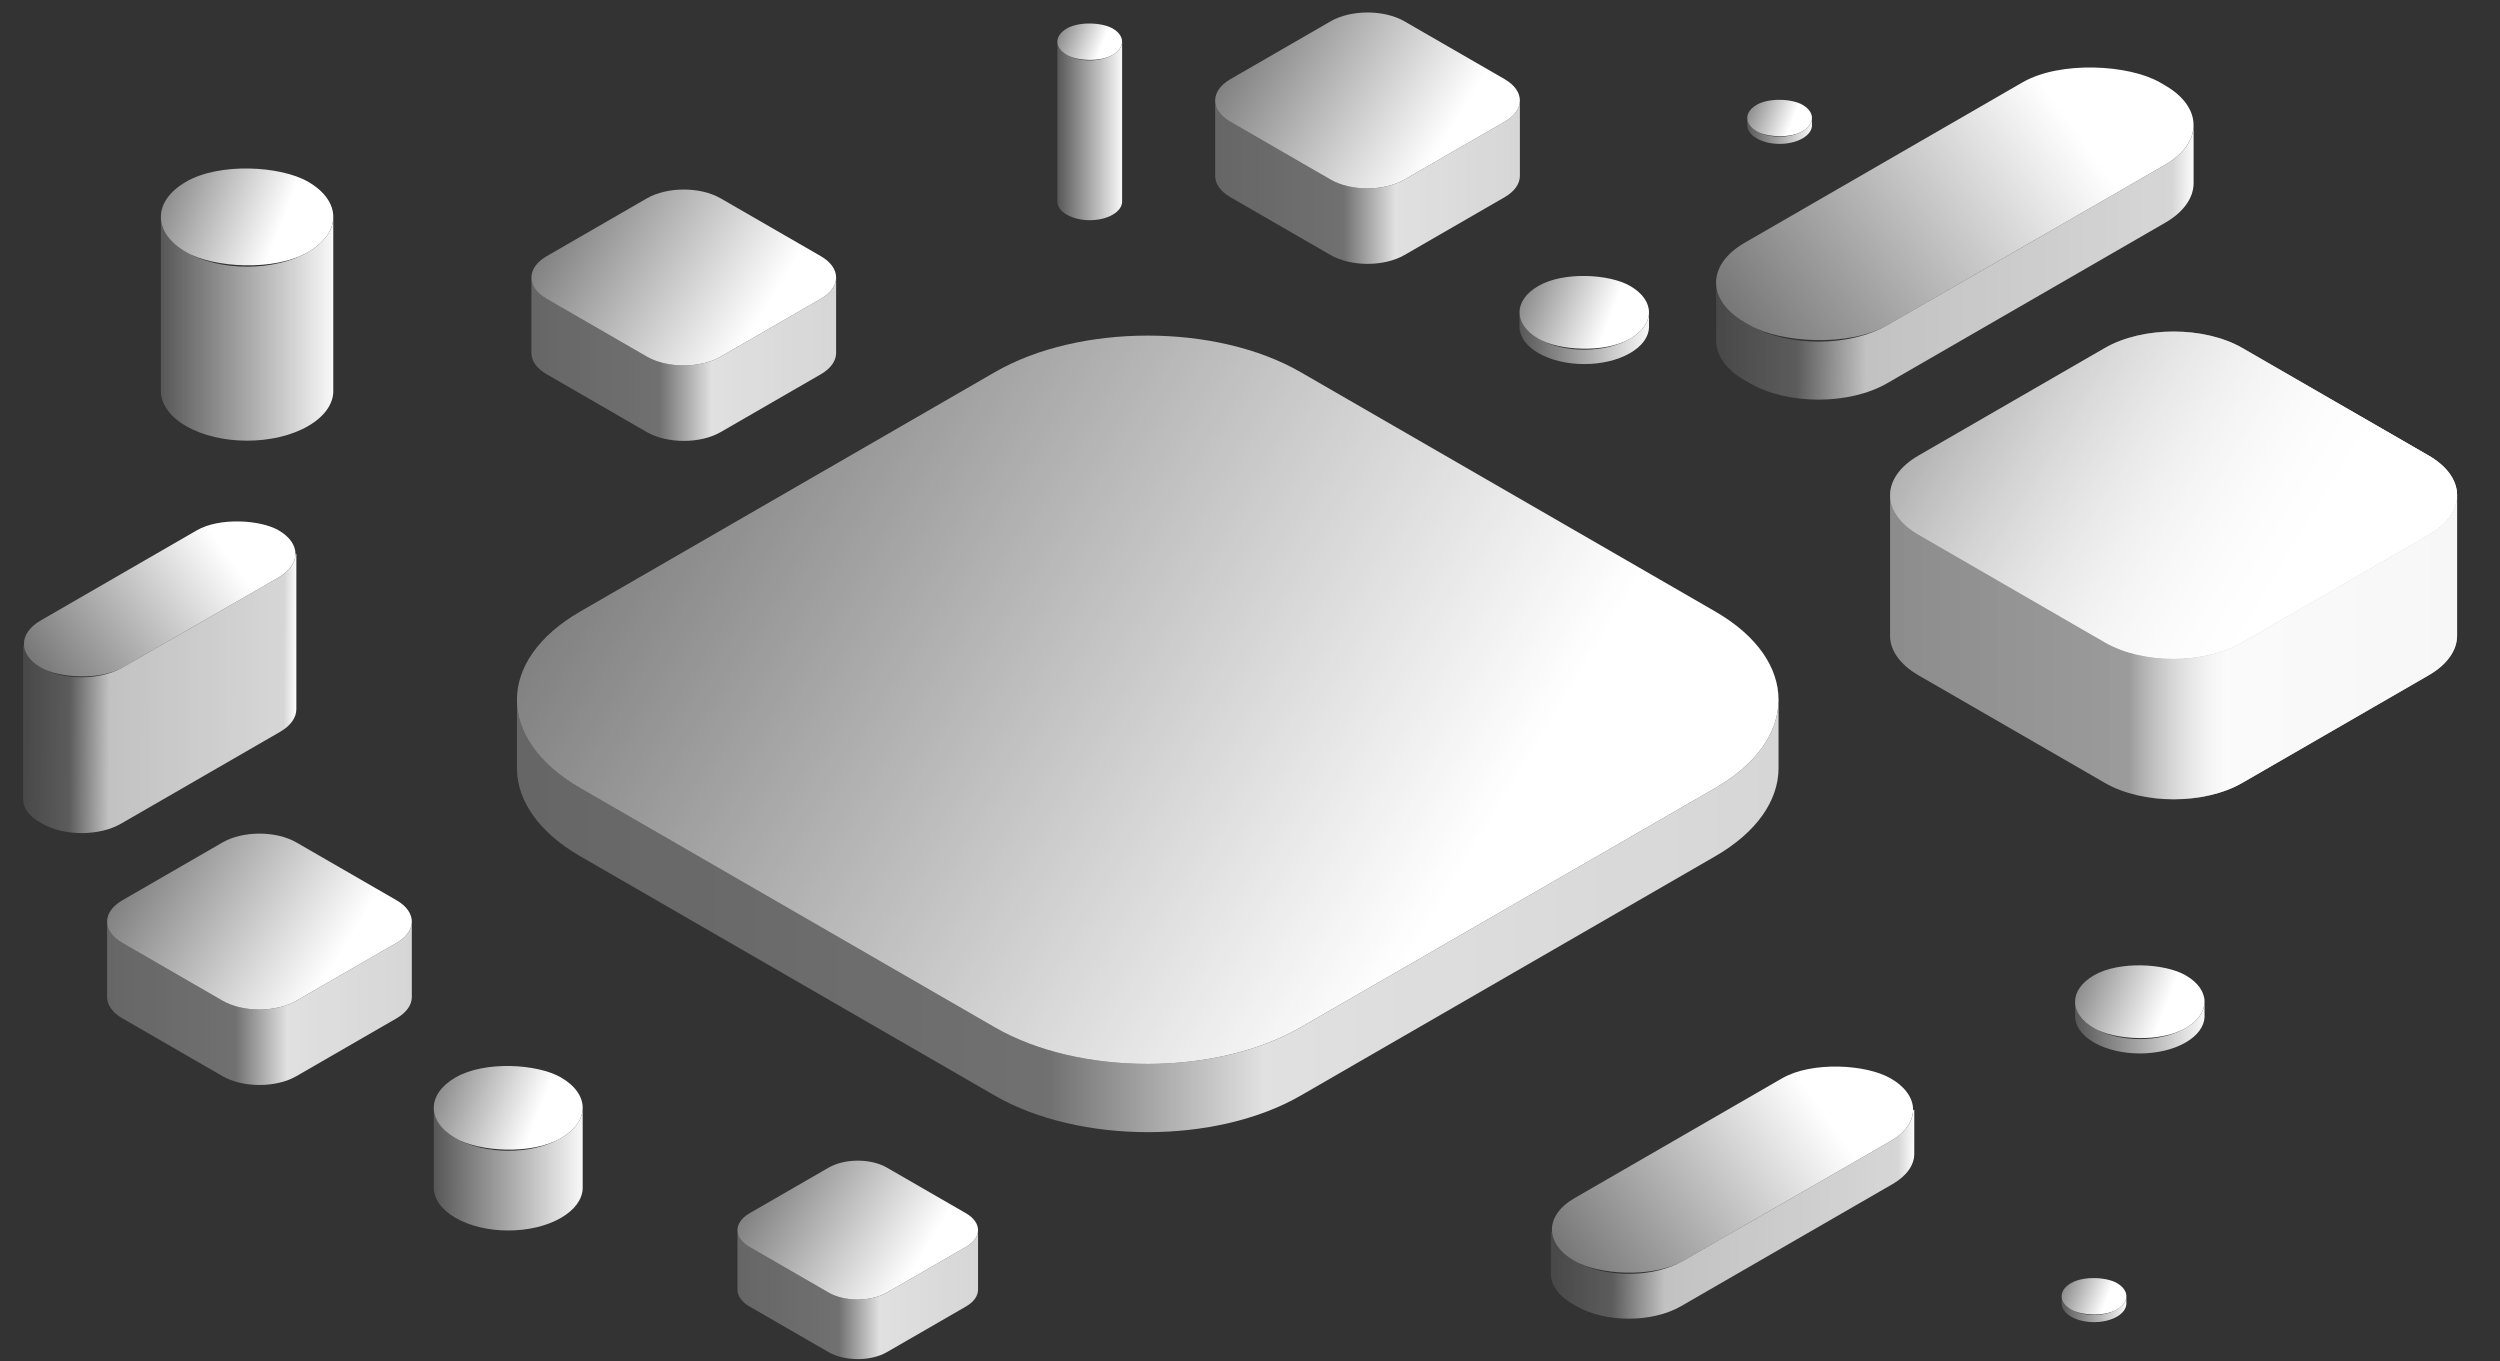 <svg width="819" height="446" viewBox="0 0 819 446" fill="none" xmlns="http://www.w3.org/2000/svg">
<rect x="0" y="0" width="819" height="446" fill="#333333" stroke="none"/>
<path d="M628.517 175.231C616.081 168.052 616.081 156.412 628.517 149.233L689.549 113.999C701.985 106.82 722.147 106.82 734.583 113.999L795.615 149.233C808.051 156.412 808.051 168.052 795.615 175.231L734.583 210.465C722.147 217.644 701.985 217.644 689.549 210.465L628.517 175.231Z" fill="url(#paint0_linear)"/>
<path fill-rule="evenodd" clip-rule="evenodd" d="M619.194 162.515C619.317 167.125 622.424 171.714 628.517 175.231L689.549 210.465C701.985 217.644 722.148 217.644 734.584 210.465L795.615 175.231C801.935 171.582 805.043 166.782 804.94 162L804.942 162V208.304C804.911 212.985 801.802 217.66 795.616 221.231L734.584 256.465C722.148 263.644 701.985 263.644 689.55 256.465L628.518 221.231C622.418 217.71 619.31 213.115 619.194 208.5L619.194 162.515Z" fill="url(#paint1_linear)"/>
<path d="M628.517 175.231C616.081 168.052 616.081 156.412 628.517 149.233L689.549 113.999C701.985 106.82 722.147 106.82 734.583 113.999L795.615 149.233C808.051 156.412 808.051 168.052 795.615 175.231L734.583 210.465C722.147 217.644 701.985 217.644 689.549 210.465L628.517 175.231Z" fill="url(#paint2_linear)"/>
<path fill-rule="evenodd" clip-rule="evenodd" d="M619.194 162.515C619.317 167.125 622.424 171.714 628.517 175.231L689.549 210.465C701.985 217.644 722.148 217.644 734.584 210.465L795.615 175.231C801.935 171.582 805.043 166.782 804.94 162L804.942 162V208.304C804.911 212.985 801.802 217.66 795.616 221.231L734.584 256.465C722.148 263.644 701.985 263.644 689.55 256.465L628.518 221.231C622.418 217.71 619.31 213.115 619.194 208.5L619.194 162.515Z" fill="url(#paint3_linear)"/>
<path d="M245.553 408.494C240.277 405.448 240.277 400.509 245.553 397.463L271.447 382.515C276.723 379.469 285.277 379.469 290.553 382.515L316.447 397.463C321.723 400.509 321.723 405.448 316.447 408.494L290.553 423.442C285.277 426.488 276.723 426.488 271.447 423.442L245.553 408.494Z" fill="url(#paint4_linear)"/>
<path fill-rule="evenodd" clip-rule="evenodd" d="M241.598 403.099C241.65 405.055 242.968 407.001 245.553 408.494L271.447 423.442C276.723 426.488 285.277 426.488 290.553 423.442L316.447 408.494C319.128 406.946 320.447 404.909 320.403 402.88L320.404 402.88V422.525C320.39 424.511 319.071 426.495 316.447 428.01L290.553 442.958C285.277 446.004 276.723 446.004 271.447 442.958L245.553 428.01C242.965 426.516 241.647 424.566 241.598 422.608L241.598 403.099Z" fill="url(#paint5_linear)"/>
<path d="M40.101 308.892C33.418 305.034 33.418 298.778 40.101 294.92L72.899 275.986C79.582 272.128 90.418 272.128 97.101 275.986L129.899 294.92C136.582 298.779 136.582 305.034 129.899 308.892L97.101 327.826C90.418 331.685 79.582 331.685 72.899 327.826L40.101 308.892Z" fill="url(#paint6_linear)"/>
<path fill-rule="evenodd" clip-rule="evenodd" d="M35.091 302.058C35.157 304.536 36.827 307.002 40.101 308.892L72.9 327.826C79.583 331.685 90.418 331.685 97.101 327.826L129.9 308.892C133.296 306.931 134.966 304.351 134.911 301.781L134.912 301.781V326.666C134.895 329.181 133.224 331.693 129.9 333.612L97.101 352.547C90.418 356.405 79.583 356.405 72.9 352.547L40.101 333.612C36.823 331.72 35.153 329.251 35.091 326.771L35.091 302.058Z" fill="url(#paint7_linear)"/>
<path d="M179.101 97.892C172.418 94.034 172.418 87.778 179.101 83.92L211.899 64.986C218.582 61.128 229.418 61.128 236.101 64.986L268.899 83.92C275.582 87.778 275.582 94.034 268.899 97.892L236.101 116.826C229.418 120.685 218.582 120.685 211.899 116.826L179.101 97.892Z" fill="url(#paint8_linear)"/>
<path fill-rule="evenodd" clip-rule="evenodd" d="M174.091 91.058C174.157 93.536 175.827 96.002 179.101 97.892L211.9 116.826C218.583 120.685 229.418 120.685 236.101 116.826L268.9 97.892C272.296 95.931 273.966 93.351 273.911 90.781L273.912 90.781V115.666C273.895 118.181 272.224 120.693 268.9 122.612L236.101 141.547C229.418 145.405 218.583 145.405 211.9 141.547L179.101 122.612C175.823 120.72 174.153 118.251 174.091 115.771L174.091 91.058Z" fill="url(#paint9_linear)"/>
<path d="M403.101 39.892C396.418 36.034 396.418 29.779 403.101 25.92L435.899 6.986C442.582 3.128 453.418 3.128 460.101 6.986L492.899 25.92C499.582 29.779 499.582 36.034 492.899 39.892L460.101 58.827C453.418 62.685 442.582 62.685 435.899 58.827L403.101 39.892Z" fill="url(#paint10_linear)"/>
<path fill-rule="evenodd" clip-rule="evenodd" d="M398.091 33.059C398.157 35.536 399.827 38.002 403.101 39.892L435.9 58.827C442.583 62.685 453.418 62.685 460.101 58.827L492.9 39.892C496.296 37.931 497.966 35.351 497.911 32.782L497.912 32.782V57.666C497.895 60.181 496.224 62.693 492.9 64.612L460.101 83.547C453.418 87.405 442.583 87.405 435.9 83.547L403.101 64.612C399.823 62.72 398.153 60.251 398.091 57.771L398.091 33.059Z" fill="url(#paint11_linear)"/>
<path d="M190.101 258.166C162.431 242.192 162.431 216.293 190.101 200.319L325.899 121.923C353.569 105.949 398.431 105.95 426.101 121.924L561.899 200.319C589.569 216.293 589.569 242.192 561.899 258.166L426.101 336.562C398.431 352.536 353.569 352.536 325.899 336.562L190.101 258.166Z" fill="url(#paint12_linear)"/>
<path fill-rule="evenodd" clip-rule="evenodd" d="M169.357 229.874C169.63 240.131 176.544 250.34 190.102 258.166L325.899 336.562C353.569 352.536 398.431 352.536 426.102 336.562L561.899 258.166C575.962 250.048 582.877 239.366 582.646 228.727L582.652 228.727V251.755C582.581 262.17 575.664 272.572 561.9 280.518L426.103 358.913C398.432 374.887 353.57 374.887 325.9 358.913L190.103 280.518C176.53 272.682 169.615 262.459 169.357 252.191L169.357 229.874Z" fill="url(#paint13_linear)"/>
<rect width="46.123" height="46.123" rx="23.062" transform="matrix(0.866 -0.5 0.866 0.5 41 71.06)" fill="url(#paint14_linear)"/>
<path fill-rule="evenodd" clip-rule="evenodd" d="M52.71 71.5C52.897 75.525 55.651 79.518 60.973 82.59C72.003 88.958 89.887 88.958 100.918 82.59C106.239 79.518 108.993 75.525 109.18 71.5H109.181V128.5C108.994 132.525 106.239 136.518 100.918 139.59C89.888 145.958 72.004 145.958 60.973 139.59C55.484 136.422 52.727 132.273 52.7 128.121C52.7 128.08 52.7 128.04 52.7 128L52.7 128L52.7 71.5H52.71Z" fill="url(#paint15_linear)"/>
<rect width="39.836" height="39.836" rx="19.918" transform="matrix(0.866 -0.5 0.866 0.5 132 362.917)" fill="url(#paint16_linear)"/>
<path fill-rule="evenodd" clip-rule="evenodd" d="M142.114 363.296C142.275 366.773 144.654 370.222 149.25 372.875C158.777 378.375 174.223 378.375 183.75 372.875C188.346 370.222 190.725 366.773 190.886 363.296L190.888 363.296V389.407C190.727 392.884 188.348 396.332 183.752 398.986C174.225 404.485 158.779 404.485 149.252 398.986C144.511 396.249 142.129 392.666 142.107 389.079C142.106 389.045 142.106 389.01 142.107 388.975L142.107 388.975L142.107 363.296L142.114 363.296Z" fill="url(#paint17_linear)"/>
<rect width="34.64" height="34.64" rx="17.32" transform="matrix(0.866 -0.5 0.866 0.5 671 328.16)" fill="url(#paint18_linear)"/>
<path fill-rule="evenodd" clip-rule="evenodd" d="M679.794 328.49C679.935 331.513 682.003 334.512 686 336.819C694.284 341.601 707.716 341.601 716 336.819C719.997 334.512 722.065 331.513 722.205 328.49L722.207 328.49L722.207 333.194C722.066 336.218 719.998 339.216 716.001 341.524C707.717 346.306 694.286 346.306 686.001 341.524C681.879 339.144 679.808 336.029 679.788 332.91C679.788 332.879 679.788 332.849 679.788 332.819L679.788 332.819L679.788 328.49L679.794 328.49Z" fill="url(#paint19_linear)"/>
<rect width="34.64" height="34.64" rx="17.32" transform="matrix(0.866 -0.5 0.866 0.5 489 102.319)" fill="url(#paint20_linear)"/>
<path fill-rule="evenodd" clip-rule="evenodd" d="M497.794 102.649C497.935 105.672 500.003 108.671 504 110.978C512.284 115.761 525.716 115.761 534 110.978C537.997 108.671 540.065 105.672 540.205 102.649L540.207 102.649L540.207 107.354C540.066 110.377 537.998 113.376 534.001 115.683C525.717 120.466 512.286 120.466 504.001 115.683C499.879 113.303 497.808 110.188 497.788 107.069C497.788 107.039 497.788 107.009 497.788 106.979L497.788 106.978L497.788 102.649L497.794 102.649Z" fill="url(#paint21_linear)"/>
<rect width="17.32" height="17.32" rx="8.66" transform="matrix(0.866 -0.5 0.866 0.5 342 13.659)" fill="url(#paint22_linear)"/>
<path fill-rule="evenodd" clip-rule="evenodd" d="M346.398 13.825C346.468 15.336 347.502 16.835 349.501 17.989C353.643 20.38 360.358 20.38 364.501 17.989C366.499 16.835 367.533 15.336 367.603 13.825H367.604L367.604 66.177C367.534 67.689 366.499 69.188 364.501 70.341C360.359 72.733 353.643 72.733 349.501 70.341C347.44 69.152 346.404 67.594 346.395 66.034L346.395 15.989L346.395 13.825H346.398Z" fill="url(#paint23_linear)"/>
<rect width="17.32" height="17.32" rx="8.66" transform="matrix(0.866 -0.5 0.866 0.5 568 38.66)" fill="url(#paint24_linear)"/>
<path fill-rule="evenodd" clip-rule="evenodd" d="M572.398 38.825C572.468 40.336 573.502 41.836 575.501 42.989C579.643 45.38 586.358 45.38 590.501 42.989C592.499 41.836 593.533 40.336 593.603 38.825H593.604L593.604 41.177C593.534 42.688 592.499 44.188 590.501 45.342C586.359 47.733 579.643 47.733 575.501 45.342C573.44 44.152 572.404 42.594 572.395 41.035V40.989L572.395 38.825H572.398Z" fill="url(#paint25_linear)"/>
<rect width="17.32" height="17.32" rx="8.66" transform="matrix(0.866 -0.5 0.866 0.5 671 424.66)" fill="url(#paint26_linear)"/>
<path fill-rule="evenodd" clip-rule="evenodd" d="M675.398 424.824C675.468 426.336 676.502 427.835 678.501 428.989C682.643 431.38 689.358 431.38 693.501 428.989C695.499 427.835 696.533 426.336 696.603 424.824H696.604L696.604 427.177C696.534 428.689 695.499 430.188 693.501 431.342C689.359 433.733 682.643 433.733 678.501 431.342C676.44 430.152 675.404 428.594 675.395 427.034V426.989L675.395 424.824H675.398Z" fill="url(#paint27_linear)"/>
<rect width="89.928" height="30.89" rx="15.445" transform="matrix(0.866 -0.5 0.866 0.5 0 210.961)" fill="url(#paint28_linear)"/>
<path fill-rule="evenodd" clip-rule="evenodd" d="M7.855 211.455C8.06 214.083 9.9 216.676 13.377 218.683C20.764 222.948 32.741 222.948 40.129 218.683L91.258 189.166C94.902 187.063 96.748 184.315 96.798 181.558L97.085 181.454V232.329C97.081 235.018 95.302 237.707 91.747 239.759L39.641 269.84C32.523 273.949 20.983 273.949 13.865 269.84L12.889 269.276C9.442 267.287 7.665 264.699 7.556 262.092L7.556 211.503L7.855 211.455Z" fill="url(#paint29_linear)"/>
<rect width="157.118" height="53.969" rx="26" transform="matrix(0.866 -0.5 0.866 0.5 549 92.554)" fill="url(#paint30_linear)"/>
<path fill-rule="evenodd" clip-rule="evenodd" d="M562.232 93.495C562.619 97.881 565.714 102.203 571.517 105.553L573.223 106.537C585.659 113.717 605.821 113.717 618.257 106.537L709.294 53.982C715.504 50.397 718.613 45.699 718.62 41L718.621 41L718.621 60C718.613 64.699 715.504 69.397 709.294 72.982L618.258 125.537C605.822 132.717 585.659 132.717 573.223 125.537L571.518 124.553C565.496 121.077 562.391 116.555 562.2 112V93.5L562.232 93.495Z" fill="url(#paint31_linear)"/>
<rect width="119.597" height="41.081" rx="20.541" transform="matrix(0.866 -0.5 0.866 0.5 498 402.794)" fill="url(#paint32_linear)"/>
<path fill-rule="evenodd" clip-rule="evenodd" d="M508.446 403.451C508.718 406.946 511.166 410.395 515.789 413.064C525.614 418.736 541.542 418.736 551.367 413.064L619.365 373.809C624.21 371.012 626.666 367.357 626.732 363.691L627.114 363.552V378.015C627.108 381.592 624.742 385.168 620.015 387.897L550.718 427.901C541.252 433.366 525.905 433.366 516.439 427.901L515.14 427.152C510.557 424.506 508.193 421.064 508.048 417.597V403.515L508.446 403.451Z" fill="url(#paint33_linear)"/>
<defs>
<linearGradient id="paint0_linear" x1="786" y1="157" x2="593.99" y2="40.124" gradientUnits="userSpaceOnUse">
<stop offset="0.035" stop-color="#fff"/>
<stop offset="1" stop-color="#fff" stop-opacity="0"/>
</linearGradient>
<linearGradient id="paint1_linear" x1="805" y1="187" x2="619" y2="187" gradientUnits="userSpaceOnUse">
<stop stop-color="#fff" stop-opacity="0.8"/>
<stop offset="0.409" stop-color="#fff" stop-opacity="0.85"/>
<stop offset="0.579" stop-color="#fff" stop-opacity="0.3"/>
<stop offset="1" stop-color="#fff" stop-opacity="0.25"/>
</linearGradient>
<linearGradient id="paint2_linear" x1="786" y1="157" x2="593.99" y2="40.124" gradientUnits="userSpaceOnUse">
<stop offset="0.035" stop-color="#fff"/>
<stop offset="1" stop-color="#fff" stop-opacity="0"/>
</linearGradient>
<linearGradient id="paint3_linear" x1="805" y1="187" x2="619" y2="187" gradientUnits="userSpaceOnUse">
<stop stop-color="#fff" stop-opacity="0.8"/>
<stop offset="0.409" stop-color="#fff" stop-opacity="0.85"/>
<stop offset="0.579" stop-color="#fff" stop-opacity="0.3"/>
<stop offset="1" stop-color="#fff" stop-opacity="0.25"/>
</linearGradient>
<linearGradient id="paint4_linear" x1="312.368" y1="400.759" x2="230.905" y2="351.172" gradientUnits="userSpaceOnUse">
<stop offset="0.035" stop-color="#fff"/>
<stop offset="1" stop-color="#fff" stop-opacity="0"/>
</linearGradient>
<linearGradient id="paint5_linear" x1="320.428" y1="413.487" x2="241.515" y2="413.487" gradientUnits="userSpaceOnUse">
<stop stop-color="#fff" stop-opacity="0.8"/>
<stop offset="0.409" stop-color="#fff" stop-opacity="0.85"/>
<stop offset="0.579" stop-color="#fff" stop-opacity="0.3"/>
<stop offset="1" stop-color="#fff" stop-opacity="0.25"/>
</linearGradient>
<linearGradient id="paint6_linear" x1="124.732" y1="299.094" x2="21.546" y2="236.285" gradientUnits="userSpaceOnUse">
<stop offset="0.035" stop-color="#fff"/>
<stop offset="1" stop-color="#fff" stop-opacity="0"/>
</linearGradient>
<linearGradient id="paint7_linear" x1="134.943" y1="315.217" x2="34.986" y2="315.217" gradientUnits="userSpaceOnUse">
<stop stop-color="#fff" stop-opacity="0.8"/>
<stop offset="0.409" stop-color="#fff" stop-opacity="0.85"/>
<stop offset="0.579" stop-color="#fff" stop-opacity="0.3"/>
<stop offset="1" stop-color="#fff" stop-opacity="0.25"/>
</linearGradient>
<linearGradient id="paint8_linear" x1="263.732" y1="88.094" x2="160.546" y2="25.285" gradientUnits="userSpaceOnUse">
<stop offset="0.035" stop-color="#fff"/>
<stop offset="1" stop-color="#fff" stop-opacity="0"/>
</linearGradient>
<linearGradient id="paint9_linear" x1="273.943" y1="104.217" x2="173.986" y2="104.217" gradientUnits="userSpaceOnUse">
<stop stop-color="#fff" stop-opacity="0.8"/>
<stop offset="0.409" stop-color="#fff" stop-opacity="0.85"/>
<stop offset="0.579" stop-color="#fff" stop-opacity="0.3"/>
<stop offset="1" stop-color="#fff" stop-opacity="0.25"/>
</linearGradient>
<linearGradient id="paint10_linear" x1="487.732" y1="30.095" x2="384.546" y2="-32.715" gradientUnits="userSpaceOnUse">
<stop offset="0.035" stop-color="#fff"/>
<stop offset="1" stop-color="#fff" stop-opacity="0"/>
</linearGradient>
<linearGradient id="paint11_linear" x1="497.943" y1="46.217" x2="397.986" y2="46.217" gradientUnits="userSpaceOnUse">
<stop stop-color="#fff" stop-opacity="0.8"/>
<stop offset="0.409" stop-color="#fff" stop-opacity="0.85"/>
<stop offset="0.579" stop-color="#fff" stop-opacity="0.3"/>
<stop offset="1" stop-color="#fff" stop-opacity="0.25"/>
</linearGradient>
<linearGradient id="paint12_linear" x1="540.505" y1="217.602" x2="113.278" y2="-42.451" gradientUnits="userSpaceOnUse">
<stop offset="0.035" stop-color="#fff"/>
<stop offset="1" stop-color="#fff" stop-opacity="0"/>
</linearGradient>
<linearGradient id="paint13_linear" x1="582.78" y1="284.352" x2="168.925" y2="284.352" gradientUnits="userSpaceOnUse">
<stop stop-color="#fff" stop-opacity="0.8"/>
<stop offset="0.409" stop-color="#fff" stop-opacity="0.85"/>
<stop offset="0.579" stop-color="#fff" stop-opacity="0.3"/>
<stop offset="1" stop-color="#fff" stop-opacity="0.25"/>
</linearGradient>
<linearGradient id="paint14_linear" x1="49.836" y1="17.713" x2="18.237" y2="-32.323" gradientUnits="userSpaceOnUse">
<stop stop-color="#fff"/>
<stop offset="1" stop-color="#fff" stop-opacity="0"/>
</linearGradient>
<linearGradient id="paint15_linear" x1="111.5" y1="100.5" x2="40" y2="100.5" gradientUnits="userSpaceOnUse">
<stop stop-color="#fff"/>
<stop offset="1" stop-color="#fff" stop-opacity="0"/>
</linearGradient>
<linearGradient id="paint16_linear" x1="43.042" y1="15.299" x2="15.752" y2="-27.917" gradientUnits="userSpaceOnUse">
<stop stop-color="#fff"/>
<stop offset="1" stop-color="#fff" stop-opacity="0"/>
</linearGradient>
<linearGradient id="paint17_linear" x1="192.891" y1="379.142" x2="131.137" y2="379.142" gradientUnits="userSpaceOnUse">
<stop stop-color="#fff"/>
<stop offset="1" stop-color="#fff" stop-opacity="0"/>
</linearGradient>
<linearGradient id="paint18_linear" x1="37.428" y1="13.303" x2="13.697" y2="-24.276" gradientUnits="userSpaceOnUse">
<stop stop-color="#fff"/>
<stop offset="1" stop-color="#fff" stop-opacity="0"/>
</linearGradient>
<linearGradient id="paint19_linear" x1="723.949" y1="335.105" x2="670.25" y2="335.105" gradientUnits="userSpaceOnUse">
<stop stop-color="#fff"/>
<stop offset="1" stop-color="#fff" stop-opacity="0"/>
</linearGradient>
<linearGradient id="paint20_linear" x1="37.428" y1="13.303" x2="13.697" y2="-24.276" gradientUnits="userSpaceOnUse">
<stop stop-color="#fff"/>
<stop offset="1" stop-color="#fff" stop-opacity="0"/>
</linearGradient>
<linearGradient id="paint21_linear" x1="541.949" y1="109.264" x2="488.25" y2="109.264" gradientUnits="userSpaceOnUse">
<stop stop-color="#fff"/>
<stop offset="1" stop-color="#fff" stop-opacity="0"/>
</linearGradient>
<linearGradient id="paint22_linear" x1="18.714" y1="6.652" x2="6.848" y2="-12.138" gradientUnits="userSpaceOnUse">
<stop stop-color="#fff"/>
<stop offset="1" stop-color="#fff" stop-opacity="0"/>
</linearGradient>
<linearGradient id="paint23_linear" x1="368.475" y1="37.031" x2="341.625" y2="37.031" gradientUnits="userSpaceOnUse">
<stop stop-color="#fff"/>
<stop offset="1" stop-color="#fff" stop-opacity="0"/>
</linearGradient>
<linearGradient id="paint24_linear" x1="18.714" y1="6.652" x2="6.848" y2="-12.138" gradientUnits="userSpaceOnUse">
<stop stop-color="#fff"/>
<stop offset="1" stop-color="#fff" stop-opacity="0"/>
</linearGradient>
<linearGradient id="paint25_linear" x1="594.475" y1="42.132" x2="567.625" y2="42.132" gradientUnits="userSpaceOnUse">
<stop stop-color="#fff"/>
<stop offset="1" stop-color="#fff" stop-opacity="0"/>
</linearGradient>
<linearGradient id="paint26_linear" x1="18.714" y1="6.652" x2="6.848" y2="-12.138" gradientUnits="userSpaceOnUse">
<stop stop-color="#fff"/>
<stop offset="1" stop-color="#fff" stop-opacity="0"/>
</linearGradient>
<linearGradient id="paint27_linear" x1="697.475" y1="428.132" x2="670.625" y2="428.132" gradientUnits="userSpaceOnUse">
<stop stop-color="#fff"/>
<stop offset="1" stop-color="#fff" stop-opacity="0"/>
</linearGradient>
<linearGradient id="paint28_linear" x1="52.054" y1="62.281" x2="-41.085" y2="23.514" gradientUnits="userSpaceOnUse">
<stop stop-color="#fff"/>
<stop offset="1" stop-color="#fff" stop-opacity="0"/>
</linearGradient>
<linearGradient id="paint29_linear" x1="97.302" y1="205.866" x2="7.435" y2="205.383" gradientUnits="userSpaceOnUse">
<stop stop-color="#fff"/>
<stop offset="0.047" stop-color="#fff" stop-opacity="0.8"/>
<stop offset="0.682" stop-color="#fff" stop-opacity="0.7"/>
<stop offset="0.827" stop-color="#fff" stop-opacity="0.2"/>
<stop offset="1" stop-color="#fff" stop-opacity="0.1"/>
</linearGradient>
<linearGradient id="paint30_linear" x1="90.946" y1="108.813" x2="-71.781" y2="41.081" gradientUnits="userSpaceOnUse">
<stop stop-color="#fff"/>
<stop offset="1" stop-color="#fff" stop-opacity="0"/>
</linearGradient>
<linearGradient id="paint31_linear" x1="719" y1="65" x2="562" y2="63.5" gradientUnits="userSpaceOnUse">
<stop stop-color="#fff"/>
<stop offset="0.047" stop-color="#fff" stop-opacity="0.8"/>
<stop offset="0.682" stop-color="#fff" stop-opacity="0.7"/>
<stop offset="0.827" stop-color="#fff" stop-opacity="0.2"/>
<stop offset="1" stop-color="#fff" stop-opacity="0.1"/>
</linearGradient>
<linearGradient id="paint32_linear" x1="69.227" y1="82.827" x2="-54.639" y2="31.271" gradientUnits="userSpaceOnUse">
<stop stop-color="#fff"/>
<stop offset="1" stop-color="#fff" stop-opacity="0"/>
</linearGradient>
<linearGradient id="paint33_linear" x1="627.403" y1="381.821" x2="507.895" y2="380.679" gradientUnits="userSpaceOnUse">
<stop stop-color="#fff"/>
<stop offset="0.047" stop-color="#fff" stop-opacity="0.8"/>
<stop offset="0.682" stop-color="#fff" stop-opacity="0.7"/>
<stop offset="0.827" stop-color="#fff" stop-opacity="0.2"/>
<stop offset="1" stop-color="#fff" stop-opacity="0.1"/>
</linearGradient>
</defs>
</svg>
